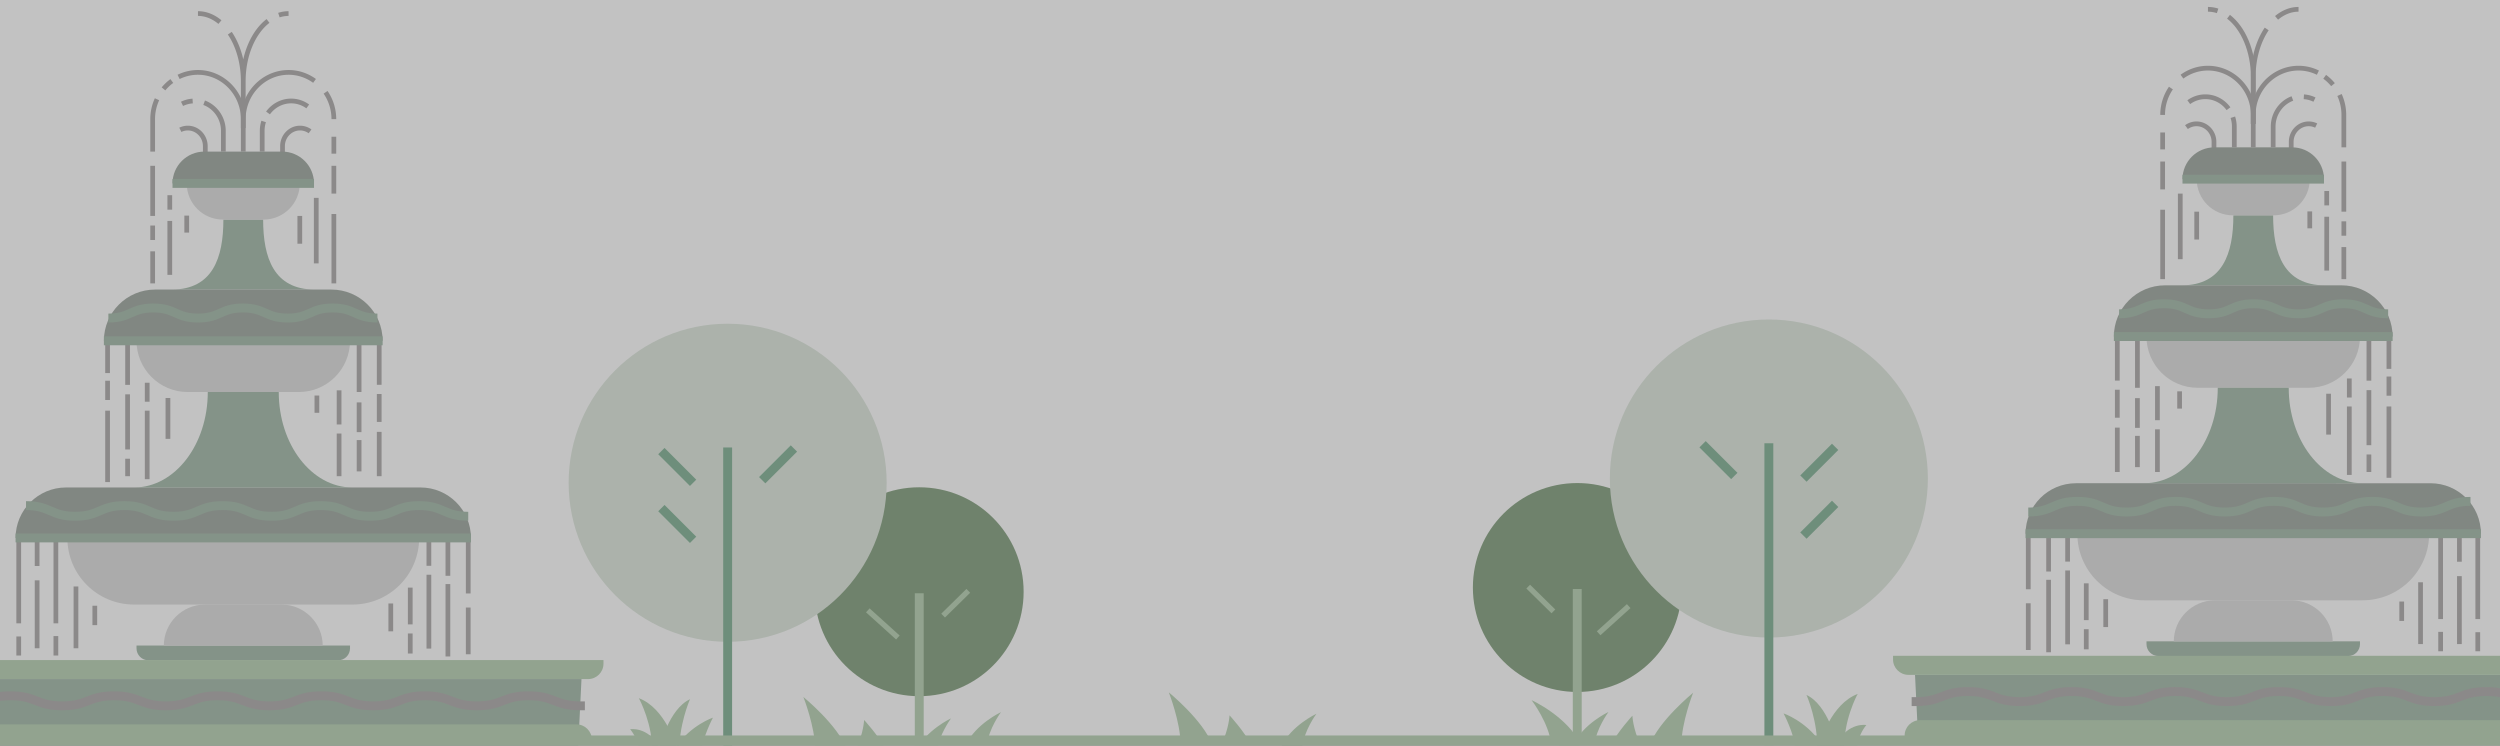 <svg width="2950" height="880" fill="none" xmlns="http://www.w3.org/2000/svg"><rect width="100%" height="100%" fill="#333333" stroke="none"/><g opacity=".7" clip-path="url(#clip0)"><path fill="#fff" d="M0 0h2950v880H0z"/><path fill-rule="evenodd" clip-rule="evenodd" d="M161.083 402.135h251.935c0 33.384-27.058 60.446-60.435 60.446H221.518c-33.376 0-60.435-27.062-60.435-60.446" fill="#DEDEDE"/><path fill-rule="evenodd" clip-rule="evenodd" d="M161.083 761.751h251.935v3.307c0 7.786-6.311 14.099-14.096 14.099H175.179c-7.785 0-14.096-6.313-14.096-14.099v-3.307z" fill="#A6BCAC"/><path fill-rule="evenodd" clip-rule="evenodd" d="M555.721 634.763H18.381c0-32.889 26.657-59.55 59.54-59.55h418.26c32.883 0 59.54 26.661 59.54 59.55" fill="#A3ABA4"/><path fill-rule="evenodd" clip-rule="evenodd" d="M79.49 634.763h415.121c0 43.407-35.182 78.596-78.582 78.596H158.072c-43.399 0-78.582-35.189-78.582-78.596" fill="#DEDEDE"/><path fill-rule="evenodd" clip-rule="evenodd" d="M415.446 575.22h-256.79c47.831-.279 86.528-50.59 86.528-112.638h83.734c0 62.048 38.698 112.359 86.528 112.638M371.206 341.687H202.897c47.83-.204 60.707-37.096 60.707-82.596h46.894c0 45.5 12.877 82.392 60.708 82.596" fill="#A6BCAC"/><path fill-rule="evenodd" clip-rule="evenodd" d="M451.522 402.136H122.58c0-33.385 27.059-60.448 60.438-60.448h208.067c33.378 0 60.437 27.063 60.437 60.448z" fill="#A3ABA4"/><path fill-rule="evenodd" clip-rule="evenodd" d="M682.288 880.411h-790.474l-3.873-79.094h798.22l-3.873 79.094z" fill="#A6BCAC"/><path fill-rule="evenodd" clip-rule="evenodd" d="M693.936 801.317h-813.77c-10.032 0-18.166-8.134-18.166-18.17v-4.262h850.103v4.262c0 10.036-8.133 18.17-18.167 18.17M-106.141 854.772h786.384c10.033 0 18.167 8.134 18.167 18.17v4.262h-822.718v-4.262c0-10.036 8.134-18.17 18.167-18.17" fill="#BAD3B6"/><path d="M22.1 634.971v100.535M22.1 750.999v22.496M65.938 634.971v100.535M65.938 750.584v22.911M111.863 714.78v22.911M198.163 469.643v48.22M373.939 466.737v20.399M89.632 692.047v72.93M43.801 634.971v32.893M43.801 684.821v80.155M173.7 565.417V484.6M173.7 474.059v-22.462M126.949 568.834v-84.235M126.949 471.966v-22.698M126.949 440.231V401.87M150.557 561.948v-20.675M150.557 530.373V465.34M150.557 454.181V401.87M484.096 747.476v23.717M484.096 693.334v43.422M528.515 634.763v44.647M528.515 689.191v85.474M552.521 634.763v65.555M552.521 716.883v55.115M506.084 634.763v32.894M461.137 712.065v32.894M506.084 678.161v87.181M423.729 401.207v61.374M423.729 474.824v35.084M423.729 519.309v36.932M447.462 401.207v52.879M447.462 464.919V497.9M447.462 509.573v52.375M400.121 460.617v40.226M400.121 511.587v50.361M180.147 296.538v37.86M180.147 266.143v17.031M180.147 195.626v59.166M200.348 260.737v63.577M373.167 233.453v77.39M200.348 230.342v17.032M185.271 117.097a56.152 56.152 0 00-5.125 23.51v38.277M202.756 95.602a54.805 54.805 0 00-9.822 9.286M287.051 178.884v-38.277c0-30.353-24.053-55.187-53.452-55.187h-.001a51.592 51.592 0 00-22.843 5.326M393.955 252.517v81.88M393.955 195.626v32.834M353.764 254.792v32.834M393.955 161.329v19.992M220.337 254.447V274.44M384.193 108.909c6.145 8.985 9.762 19.926 9.762 31.698M287.051 178.884v-38.277c0-30.353 24.054-55.187 53.452-55.187 11.382 0 21.962 3.722 30.656 10.045M242.246 187.199v-14.774c0-11.715-9.284-21.3-20.632-21.3-3.149 0-6.14.739-8.817 2.056M333.384 187.199v-14.774c0-11.715 9.284-21.3 20.631-21.3 4.394 0 8.477 1.436 11.832 3.877M227.348 119.217a32.96 32.96 0 00-12.552 3.341" stroke="#B1AEAE" stroke-width="5.6"/><path d="M263.553 178.884v-24.461c0-15.247-9.495-28.313-22.68-33.208M316.251 133.283c6.249-8.565 16.175-14.129 27.298-14.129 7.274 0 14.035 2.379 19.591 6.419M309.39 178.884v-24.461c0-3.869.612-7.597 1.739-11.087M259.526 26.08C251.836 19.665 242.99 16 233.599 16v0M287.051 151.125V95.787c0-22.082-6.091-42.143-15.887-56.626M329.103 17.839a36.497 36.497 0 0111.4-1.839M287.051 151.125V95.787c0-30.874 11.905-57.797 29.202-71.047" stroke="#B1AEAE" stroke-width="5.6"/><path fill-rule="evenodd" clip-rule="evenodd" d="M370.531 216.423H203.57c0-20.732 16.805-37.54 37.532-37.54h91.896c20.729 0 37.533 16.808 37.533 37.54" fill="#A3ABA4"/><path fill-rule="evenodd" clip-rule="evenodd" d="M380.812 762.026H193.29c0-26.878 21.785-48.667 48.658-48.667h90.206c26.873 0 48.658 21.789 48.658 48.667M220.337 216.423h133.427c0 23.565-19.099 42.668-42.66 42.668h-48.106c-23.56 0-42.661-19.103-42.661-42.668" fill="#DEDEDE"/><path d="M18.38 634.763h537.34" stroke="#A6BCAC" stroke-width="10.5"/><path d="M-110.014 821.022c30.571 0 30.571 11.858 61.142 11.858 30.572 0 30.572-11.858 61.143-11.858 30.572 0 30.572 11.858 61.144 11.858 30.574 0 30.574-11.858 61.147-11.858 30.575 0 30.575 11.858 61.149 11.858 30.573 0 30.573-11.858 61.147-11.858 30.574 0 30.574 11.858 61.148 11.858 30.575 0 30.575-11.858 61.148-11.858 30.573 0 30.573 11.858 61.147 11.858 30.574 0 30.574-11.858 61.148-11.858 30.575 0 30.575 11.858 61.15 11.858 30.577 0 30.577-11.858 61.154-11.858 30.576 0 30.576 11.858 61.154 11.858" stroke="#B1AEAE" stroke-width="10.5" stroke-linecap="square"/><path d="M30.707 596.615c28.99 0 28.99 12.57 57.979 12.57 28.988 0 28.988-12.57 57.976-12.57 28.99 0 28.99 12.57 57.979 12.57 28.988 0 28.988-12.57 57.977-12.57 28.987 0 28.987 12.57 57.976 12.57 28.99 0 28.99-12.57 57.978-12.57 28.99 0 28.99 12.57 57.979 12.57 28.992 0 28.992-12.57 57.985-12.57 28.994 0 28.994 12.57 57.985 12.57M122.581 402.135h328.941M445.352 375.285c-26.454 0-26.454-11.86-52.908-11.86-26.455 0-26.455 11.86-52.909 11.86-26.455 0-26.455-11.86-52.911-11.86-26.456 0-26.456 11.86-52.911 11.86-26.458 0-26.458-11.859-52.917-11.859-26.458 0-26.458 11.859-52.917 11.859M203.572 216.42l166.96-.003" stroke="#A6BCAC" stroke-width="10.5"/><path fill-rule="evenodd" clip-rule="evenodd" d="M1207.88 698.257c0 68.074-55.18 123.258-123.24 123.258s-123.232-55.184-123.232-123.258c0-68.072 55.172-123.257 123.232-123.257s123.24 55.185 123.24 123.257" fill="#89A484"/><path fill-rule="evenodd" clip-rule="evenodd" d="M1046.25 569.658c0 103.641-84.004 187.659-187.626 187.659C755.003 757.317 671 673.299 671 569.658 671 466.017 755.003 382 858.624 382c103.622 0 187.626 84.017 187.626 187.658" fill="#DFE8DE"/><path d="M858.624 533.275v345.797M903.111 562.934l30.003-30.007M814.137 633.277l-30.002-30.007M814.137 566.004l-30.002-30.007" stroke="#87B59A" stroke-width="10.5" stroke-linecap="square"/><path d="M1084.72 705.292V874.32" stroke="#BAD3B6" stroke-width="10.5" stroke-linecap="square"/><path d="M1115.11 724.214l25.23-24.811M1057.16 750.147l-30.81-27.828" stroke="#BAD3B6" stroke-width="6.3" stroke-linecap="square"/><path fill-rule="evenodd" clip-rule="evenodd" d="M814.293 825.031c-.628.823-14.039 32.986-12.444 63.473h-47.231c-.9-16.666-11.04-27.964-11.04-27.964s20.799-3.772 34.856 21.298c0 0 10.641-45.231 35.859-56.807" fill="#BAD3B6"/><path fill-rule="evenodd" clip-rule="evenodd" d="M753.752 823.827c.777.824 17.375 32.987 15.4 63.474h58.456c1.114-16.665 13.663-40.514 13.663-40.514s-25.74 8.777-43.139 33.848c0 0-13.169-45.231-44.38-56.808M1122.21 847.67c-.47.643-14.58 20.111-16.35 38.038h-24.81c11.72-24.062 40.51-37.739 41.16-38.038M999.001 883.826h-37.102C961.681 857.167 948 822.462 948 822.462s40.711 33.25 51.001 61.364M1010.15 883.827c8.97-18.984 9.5-34.276 9.5-34.276s17.6 19.131 25.1 34.276h-34.6z" fill="#BAD3B6"/><path fill-rule="evenodd" clip-rule="evenodd" d="M2784.79 397.135h-251.93c0 33.384 27.06 60.446 60.44 60.446h131.06c33.38 0 60.43-27.062 60.43-60.446" fill="#DEDEDE"/><path fill-rule="evenodd" clip-rule="evenodd" d="M2784.79 756.751h-251.93v3.307c0 7.786 6.31 14.099 14.1 14.099h223.74c7.78 0 14.09-6.313 14.09-14.099v-3.307z" fill="#A6BCAC"/><path fill-rule="evenodd" clip-rule="evenodd" d="M2390.16 629.763h537.34c0-32.889-26.66-59.55-59.54-59.55H2449.7c-32.89 0-59.54 26.661-59.54 59.55" fill="#A3ABA4"/><path fill-rule="evenodd" clip-rule="evenodd" d="M2866.39 629.763h-415.12c0 43.407 35.18 78.596 78.58 78.596h257.96c43.4 0 78.58-35.189 78.58-78.596" fill="#DEDEDE"/><path fill-rule="evenodd" clip-rule="evenodd" d="M2530.43 570.22h256.79c-47.83-.279-86.53-50.59-86.53-112.638h-83.73c0 62.048-38.7 112.359-86.53 112.638M2574.67 336.687h168.31c-47.83-.204-60.71-37.096-60.71-82.596h-46.89c0 45.5-12.88 82.392-60.71 82.596" fill="#A6BCAC"/><path fill-rule="evenodd" clip-rule="evenodd" d="M2494.36 397.136h328.94c0-33.385-27.06-60.448-60.44-60.448h-208.07c-33.37 0-60.43 27.063-60.43 60.448z" fill="#A3ABA4"/><path fill-rule="evenodd" clip-rule="evenodd" d="M2263.59 875.411h790.47l3.88-79.094h-798.22l3.87 79.094z" fill="#A6BCAC"/><path fill-rule="evenodd" clip-rule="evenodd" d="M2251.94 796.317h813.77c10.03 0 18.17-8.134 18.17-18.17v-4.262h-850.1v4.262c0 10.036 8.13 18.17 18.16 18.17M3052.02 849.772h-786.38c-10.04 0-18.17 8.134-18.17 18.17v4.262h822.72v-4.262c0-10.036-8.14-18.17-18.17-18.17" fill="#BAD3B6"/><path d="M2923.78 629.971v100.535M2923.78 745.999v22.496M2879.94 629.971v100.535M2879.94 745.584v22.911M2834.02 709.78v22.911M2747.72 464.643v48.22M2571.94 461.737v20.399M2856.25 687.047v72.93M2902.08 629.971v32.893M2902.08 679.821v80.155M2772.18 560.417V479.6M2772.18 469.059v-22.462M2818.93 563.834v-84.235M2818.93 466.966v-22.698M2818.93 435.231V396.87M2795.32 556.948v-20.675M2795.32 525.373V460.34M2795.32 449.181V396.87M2461.78 742.476v23.717M2461.78 688.334v43.422M2417.36 629.763v44.647M2417.36 684.191v85.474M2393.36 629.763v65.555M2393.36 711.883v55.115M2439.79 629.763v32.894M2484.74 707.065v32.894M2439.79 673.161v87.181M2522.15 396.207v61.374M2522.15 469.824v35.084M2522.15 514.309v36.932M2498.42 396.207v52.879M2498.42 459.919V492.9M2498.42 504.573v52.375M2545.76 455.617v40.226M2545.76 506.587v50.361M2765.73 291.538v37.86M2765.73 261.143v17.031M2765.73 190.626v59.166M2745.53 255.737v63.577M2572.71 228.453v77.39M2745.53 225.342v17.032M2760.61 112.097a56.225 56.225 0 015.12 23.51v38.277M2743.12 90.602a54.346 54.346 0 019.82 9.286M2658.83 173.884v-38.277c0-30.353 24.05-55.187 53.45-55.187h0c8.16 0 15.91 1.913 22.84 5.326M2551.92 247.517v81.88M2551.92 190.626v32.834M2592.11 249.792v32.834M2551.92 156.329v19.992M2725.54 249.447V269.44M2561.69 103.909c-6.15 8.985-9.77 19.926-9.77 31.698M2658.83 173.884v-38.277c0-30.353-24.06-55.187-53.45-55.187-11.39 0-21.97 3.722-30.66 10.045M2703.63 182.199v-14.774c0-11.715 9.29-21.3 20.63-21.3 3.15 0 6.14.739 8.82 2.056M2612.49 182.199v-14.774c0-11.715-9.28-21.3-20.63-21.3-4.39 0-8.47 1.436-11.83 3.877M2718.53 114.217a32.98 32.98 0 0112.55 3.341" stroke="#B1AEAE" stroke-width="5.6"/><path d="M2682.33 173.884v-24.461c0-15.247 9.49-28.313 22.68-33.208M2629.63 128.283c-6.25-8.565-16.18-14.129-27.3-14.129-7.27 0-14.04 2.379-19.59 6.419M2636.49 173.884v-24.461c0-3.869-.61-7.597-1.74-11.087M2686.35 21.08c7.69-6.416 16.54-10.08 25.93-10.08v0M2658.83 146.125V90.787c0-22.082 6.09-42.143 15.88-56.626M2616.78 12.839a36.558 36.558 0 00-11.4-1.839" stroke="#B1AEAE" stroke-width="5.6"/><path d="M2658.83 146.125V90.787c0-30.874-11.91-57.797-29.2-71.047" stroke="#B1AEAE" stroke-width="5.6"/><path fill-rule="evenodd" clip-rule="evenodd" d="M2575.35 211.423h166.96c0-20.732-16.81-37.54-37.53-37.54h-91.9c-20.73 0-37.53 16.808-37.53 37.54" fill="#A3ABA4"/><path fill-rule="evenodd" clip-rule="evenodd" d="M2565.07 757.026h187.52c0-26.878-21.79-48.667-48.66-48.667h-90.21c-26.87 0-48.65 21.789-48.65 48.667M2725.54 211.423h-133.43c0 23.565 19.1 42.668 42.66 42.668h48.11c23.56 0 42.66-19.103 42.66-42.668" fill="#DEDEDE"/><path d="M2927.5 629.763h-537.34" stroke="#A6BCAC" stroke-width="10.5"/><path d="M3055.89 816.022c-30.57 0-30.57 11.858-61.14 11.858s-30.57-11.858-61.14-11.858-30.57 11.858-61.15 11.858c-30.57 0-30.57-11.858-61.14-11.858-30.58 0-30.58 11.858-61.15 11.858-30.58 0-30.58-11.858-61.15-11.858s-30.57 11.858-61.15 11.858c-30.57 0-30.57-11.858-61.15-11.858-30.57 0-30.57 11.858-61.14 11.858-30.58 0-30.58-11.858-61.15-11.858-30.58 0-30.58 11.858-61.15 11.858-30.58 0-30.58-11.858-61.15-11.858-30.58 0-30.58 11.858-61.16 11.858" stroke="#B1AEAE" stroke-width="10.5" stroke-linecap="square"/><path d="M2915.17 591.615c-28.99 0-28.99 12.57-57.98 12.57s-28.99-12.57-57.97-12.57c-28.99 0-28.99 12.57-57.98 12.57s-28.99-12.57-57.98-12.57-28.99 12.57-57.98 12.57-28.99-12.57-57.97-12.57c-28.99 0-28.99 12.57-57.98 12.57s-28.99-12.57-57.99-12.57c-28.99 0-28.99 12.57-57.98 12.57M2823.3 397.135h-328.94M2500.53 370.285c26.45 0 26.45-11.86 52.9-11.86 26.46 0 26.46 11.86 52.91 11.86 26.46 0 26.46-11.86 52.91-11.86 26.46 0 26.46 11.86 52.92 11.86 26.45 0 26.45-11.859 52.91-11.859 26.46 0 26.46 11.859 52.92 11.859M2742.31 211.42l-166.96-.003" stroke="#A6BCAC" stroke-width="10.5"/><path fill-rule="evenodd" clip-rule="evenodd" d="M1738 693.257c0 68.074 55.17 123.258 123.24 123.258 68.06 0 123.23-55.184 123.23-123.258 0-68.072-55.17-123.257-123.23-123.257-68.07 0-123.24 55.185-123.24 123.257" fill="#89A484"/><path fill-rule="evenodd" clip-rule="evenodd" d="M1899.63 564.658c0 103.641 84 187.659 187.62 187.659 103.63 0 187.63-84.018 187.63-187.659 0-103.641-84-187.658-187.63-187.658-103.62 0-187.62 84.017-187.62 187.658" fill="#DFE8DE"/><path d="M2087.25 528.275v345.797M2042.77 557.934l-30.01-30.007M2131.74 628.277l30-30.007M2131.74 561.004l30-30.007" stroke="#87B59A" stroke-width="10.5" stroke-linecap="square"/><path d="M1861.15 700.292V869.32" stroke="#BAD3B6" stroke-width="10.5" stroke-linecap="square"/><path d="M1830.77 719.214l-25.23-24.811M1888.72 745.147l30.81-27.828" stroke="#BAD3B6" stroke-width="6.3" stroke-linecap="square"/><path fill-rule="evenodd" clip-rule="evenodd" d="M2131.59 820.031c.62.823 14.03 32.986 12.44 63.473h47.23c.9-16.666 11.04-27.964 11.04-27.964s-20.8-3.772-34.86 21.298c0 0-10.64-45.231-35.85-56.807" fill="#BAD3B6"/><path fill-rule="evenodd" clip-rule="evenodd" d="M2192.13 818.827c-.78.824-17.38 32.987-15.4 63.474h-58.46c-1.11-16.665-13.66-40.514-13.66-40.514s25.74 8.777 43.14 33.848c0 0 13.17-45.231 44.38-56.808M1823.67 842.67c.47.643 14.58 20.111 16.35 38.038h24.8c-11.71-24.062-40.51-37.739-41.15-38.038M1946.88 878.826h37.1c.22-26.659 13.9-61.364 13.9-61.364s-40.71 33.25-51 61.364M1935.73 878.827c-8.97-18.984-9.51-34.276-9.51-34.276s-17.6 19.131-25.09 34.276h34.6z" fill="#BAD3B6"/><path d="M2951 874.843H-1" stroke="#BAD3B6" stroke-width="14" stroke-linecap="round"/><path fill-rule="evenodd" clip-rule="evenodd" d="M1807.32 826.22c.66.879 20.58 27.466 23.08 51.951h35.02c-16.53-32.863-57.19-51.543-58.1-51.951" fill="#BAD3B6"/><path fill-rule="evenodd" clip-rule="evenodd" d="M1897.99 840.133c-.46.643-14.57 20.111-16.34 38.037h-24.81c11.71-24.061 40.51-37.739 41.15-38.037M1553.41 842.208c-.47.643-14.58 20.111-16.35 38.038h-24.81c11.71-24.063 40.51-37.739 41.16-38.038M1181.15 840.324c-.46.643-14.57 20.111-16.34 38.037H1140c11.71-24.061 40.51-37.739 41.15-38.037M1430.2 878.364h-37.1c-.22-26.659-13.9-61.364-13.9-61.364s40.71 33.25 51 61.364M1441.35 878.364c8.96-18.983 9.5-34.275 9.5-34.275s17.6 19.13 25.1 34.275h-34.6z" fill="#BAD3B6"/></g><defs><clipPath id="clip0"><path fill="#fff" d="M0 0h2950v880H0z"/></clipPath></defs></svg>